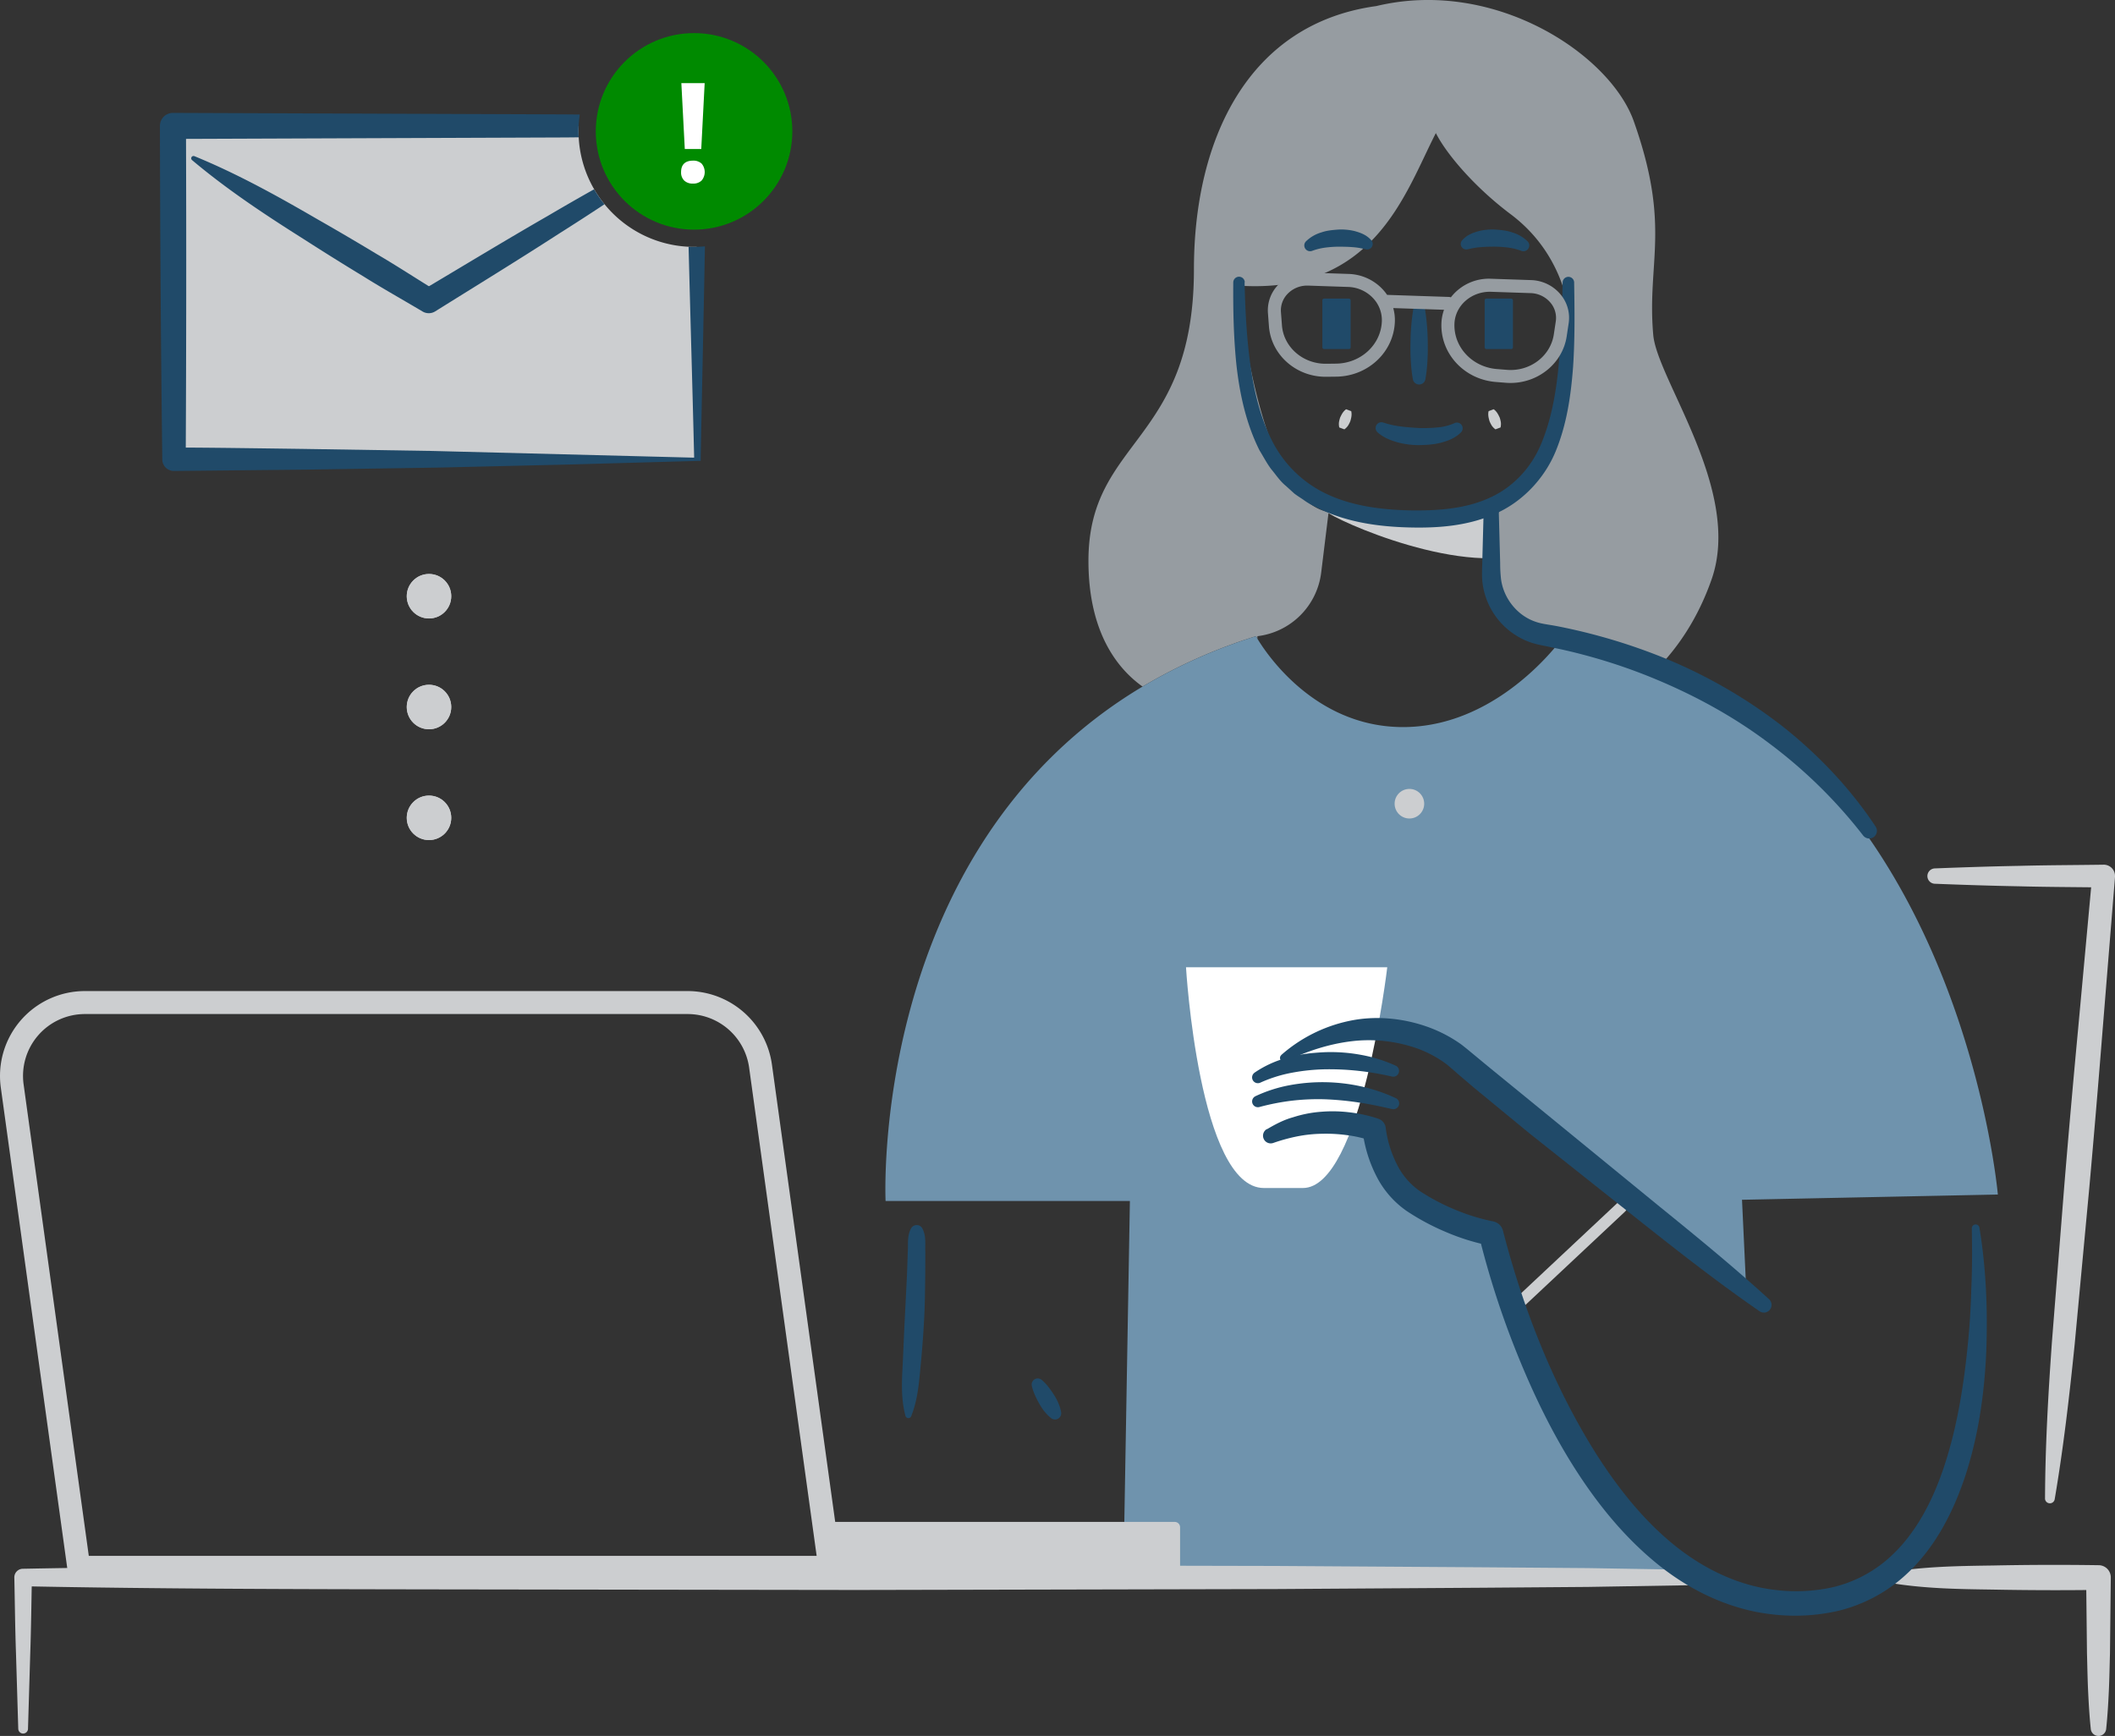 <svg id="checkEmailsDesktop" xmlns="http://www.w3.org/2000/svg" viewBox="0 0 1578.26 1295.38"><rect x="0" y="0" width="1578.26" height="1295.38" fill="#333333" stroke="none"/><title>checkEmailsDesktop</title><path d="M2263,1365.75a86.1,86.1,0,0,1-62.73-31.74q-2.15-2.64-4.09-5.44t-3.65-5.74a85.87,85.87,0,0,1-11.52-38.67q-.12-2.25-.12-4.52c0-1.34,0-2.67.11-4H1878.23l.78,248.72h390.53l-.5-158.53v0c-.65,0-1.31,0-2,0C2265.71,1365.86,2264.34,1365.82,2263,1365.75Z" transform="translate(-1749.16 -1181.62)" style="fill:#CCCED0"/><path d="M2861.89,1598.2v-34.42c-43.6,7.44-82.36,11.16-116.27,0S2798.91,1599.14,2861.89,1598.2Z" transform="translate(-1749.16 -1181.62)" style="fill:#CCCED0"/><rect x="986.77" y="222.82" width="21.1" height="37.66" rx="1.23" ry="1.23" style="fill:#204A69"/><path d="M2898.74,1654.7A46.78,46.78,0,0,1,2858.6,1610l-1.72-50.85s25.75-5.12,48.61-48.1c24.22-45.56,29.07-126-29.07-169.56-26.19-19.64-47.57-44.31-55.79-60.52C2797.4,1326,2775,1401.6,2672.95,1394.74c0,0,14.37,159.82,67.66,168.93l-5.55,45.22a54.48,54.48,0,0,1-47.58,47.46h0v1.9c6.58,11,42.87,65.93,108.64,65.93,58,0,99.53-42.73,114.21-60.35v-7.47Z" transform="translate(-1749.16 -1181.62)" style="fill:none"/><path d="M2687.48,1658.25v-1.9h0a54.48,54.48,0,0,0,47.58-47.46l5.55-45.22c-53.29-9.11-67.66-168.93-67.66-168.93,102.07,6.86,124.46-68.75,147.68-113.81,8.22,16.21,29.6,40.88,55.79,60.52,58.14,43.6,53.29,124,29.07,169.56-22.85,43-48.61,48.1-48.61,48.1l1.72,50.85a46.78,46.78,0,0,0,40.14,44.73l11.6,1.66v7.47c3.81-4.58,5.82-7.47,5.82-7.47a349.71,349.71,0,0,1,72.38,21.3c13.17-14.06,27.77-34.76,37.91-63.86,23-66.06-40.64-148.84-43.6-182.24-4.84-54.67,13.47-80.46-14.53-159.46-17.66-49.81-103.68-107.15-192.12-85.94-95.52,13.09-136.1,99.35-136.1,196.42,0,130-78.72,126.43-78.72,217.55,0,54.25,22.32,81,40.39,93.84a396.9,396.9,0,0,1,84.63-37.61S2686.75,1657,2687.48,1658.25Z" transform="translate(-1749.16 -1181.62)" style="fill:#969CA1"/><path d="M2711.7,1971.25c85.51-48.45,109.5-14.4,126,0,32.56,28.49,171.11,139,214.58,173.66l-3.19-68L3240,2073s-26.22-301.18-251.47-395.34a349.71,349.71,0,0,0-72.38-21.3s-2,2.89-5.82,7.47c-14.67,17.63-56.22,60.35-114.21,60.35-65.78,0-102.06-55-108.64-65.93-.73-1.21-1.1-1.9-1.1-1.9a396.9,396.9,0,0,0-84.63,37.61C2397.4,1816,2410,2077.83,2410,2077.83h182.31l-4.88,281h430c-111.29-62.81-155.53-256.76-155.53-256.76s-29.07-4.84-58.14-24.22c-25.81-17.21-29.07-53.29-29.07-53.29s-39.55-3.73-72.67,4.84c-11.38,2.95-14.53-4.84-19.38-19.38S2687.48,1976.1,2711.7,1971.25Z" transform="translate(-1749.16 -1181.62)" style="fill:#6F93AD"/><path d="M2677.9,1392.32c.48,20.78,1.53,41.53,4.38,61.91s7.72,40.41,17,58a87.32,87.32,0,0,0,42.2,39.07c18.05,8,38.51,10.61,58.84,11.16,20.26.37,40.82-.86,58.77-8.65,17.95-7.56,32-22,39.8-40.24s11.39-38.6,13.34-59.05,2.6-41.36,3-62.23a4.3,4.3,0,0,1,8.59,0c.34,20.93.62,42-.79,63.13-1.6,21.08-4.6,42.58-13,63s-25.21,38.21-45.88,46.94c-20.62,9-42.92,10.42-64.2,9.83s-43.17-3.52-63.47-12.58c-5-2.39-10.09-4.61-14.6-8-2.3-1.58-4.68-3-6.91-4.73l-6.22-5.65c-4.39-3.54-7.44-8.3-11-12.54-3.35-4.43-5.85-9.39-8.76-14.08-9.85-19.73-14.51-41-17-62.1-2.29-21.14-2.7-42.24-2.54-63.27a4.3,4.3,0,0,1,8.59-.07Z" transform="translate(-1749.16 -1181.62)" style="fill:#204A69"/><path d="M2811.37,1406a165.05,165.05,0,0,1,3.19,29.33c.1,4.89.14,9.78-.17,14.67a113,113,0,0,1-1.57,14.67,4.76,4.76,0,0,1-9.35,0,113,113,0,0,1-1.57-14.67c-.31-4.89-.27-9.78-.17-14.67a165.25,165.25,0,0,1,3.19-29.33,3.3,3.3,0,0,1,6.44,0Z" transform="translate(-1749.16 -1181.62)" style="fill:#204A69"/><rect x="1107.88" y="222.82" width="21.1" height="37.66" rx="1.23" ry="1.23" style="fill:#204A69"/><path d="M2782,1497.12a63.14,63.14,0,0,0,12.61,2.73c4.48.62,9.07.93,13.66,1.17a103.28,103.28,0,0,0,13.6-.45,39.82,39.82,0,0,0,12-2.9l.67-.31a4.28,4.28,0,0,1,4.82,6.92c-4.61,4.56-10.13,6.46-15.39,7.8s-10.66,1.59-16,1.7a62.75,62.75,0,0,1-15.82-2.05c-5.17-1.52-10.45-3.39-15.06-7.53a4.31,4.31,0,0,1,4.25-7.28Z" transform="translate(-1749.16 -1181.62)" style="fill:#204A69"/><path d="M2840.3,1360.89c3.83-4.27,8.18-5.59,12.29-6.81a42.69,42.69,0,0,1,12.53-1.15c4.15.32,8.35.66,12.42,2.1a27.62,27.62,0,0,1,11.56,6.72,4.33,4.33,0,0,1-4.61,7.08l-.56-.21a45.41,45.41,0,0,0-9.14-2.22,85.12,85.12,0,0,0-10.05-.72c-3.39,0-6.79.06-10.07.33a50.93,50.93,0,0,0-8.64,1.27l-1.76.39a4.13,4.13,0,0,1-4-6.79Z" transform="translate(-1749.16 -1181.62)" style="fill:#204A69"/><path d="M2766.72,1367.29a50.9,50.9,0,0,0-8.64-1.27c-3.28-.28-6.69-.29-10.07-.33a85.12,85.12,0,0,0-10.05.72,45.45,45.45,0,0,0-9.14,2.22l-.55.2a4.33,4.33,0,0,1-4.61-7.07,27.62,27.62,0,0,1,11.56-6.72c4.07-1.44,8.27-1.78,12.42-2.1a42.69,42.69,0,0,1,12.53,1.15c4.11,1.22,8.46,2.54,12.29,6.81a4.13,4.13,0,0,1-3.95,6.79Z" transform="translate(-1749.16 -1181.62)" style="fill:#204A69"/><path d="M3275.21,2299.77c.15-39,2.38-77.82,5.13-116.6l9.2-116.25q4.78-58.11,10.24-116.16l10.68-116.12,8.46,9.22c-21-.31-42-.31-63-.87-21-.38-42-1.08-63-1.9a5.73,5.73,0,0,1,0-11.45c21-.82,42-1.52,63-1.9,21-.55,42-.56,63-.87a8.38,8.38,0,0,1,8.5,8.26l0,.78v.18L3318,1952.34q-4.6,58.12-9.81,116.19l-10.85,116.1c-3.93,38.67-8.39,77.3-14.92,115.75a3.64,3.64,0,0,1-7.23-.62Z" transform="translate(-1749.16 -1181.62)" style="fill:#CCCED0"/><circle cx="1051.73" cy="599.74" r="11.04" style="fill:#CCCED0"/><path d="M2721.39,2068.14h-29.07c-48.45,0-58.14-164.72-58.14-164.72h150.18S2765,2068.14,2721.39,2068.14Z" transform="translate(-1749.16 -1181.62)" style="fill:#fff"/><path d="M2748.57,1500.61a10.78,10.78,0,0,1-.22-4,22.39,22.39,0,0,1,.9-3.53c1.05-2.18,2.08-4.38,4.43-6.07l3.79,1.43c.64,2.82,0,5.15-.68,7.49a22.2,22.2,0,0,1-1.66,3.25,10.78,10.78,0,0,1-2.77,2.83Z" transform="translate(-1749.16 -1181.62)" style="fill:#CCCED0"/><path d="M2865.1,1502a10.82,10.82,0,0,1-2.77-2.83,22.39,22.39,0,0,1-1.65-3.25c-.65-2.34-1.33-4.66-.69-7.49l3.79-1.43c2.35,1.7,3.37,3.89,4.43,6.07a22.39,22.39,0,0,1,.9,3.53,10.78,10.78,0,0,1-.22,4Z" transform="translate(-1749.16 -1181.62)" style="fill:#CCCED0"/><path d="M2881.26,2159.64a4.3,4.3,0,0,1-2.94-7.43l77.52-72.67a4.3,4.3,0,1,1,5.87,6.28l-77.52,72.67A4.29,4.29,0,0,1,2881.26,2159.64Z" transform="translate(-1749.16 -1181.62)" style="fill:#CCCED0"/><path d="M3157.41,2355.19c26.28-4.63,52.56-5,78.83-5.36q39.42-.81,78.83-.23h.22a9.1,9.1,0,0,1,9,9.21l-.62,56.52c-.27,9.42-.41,18.84-.85,28.26s-1,18.84-2,28.26a5.76,5.76,0,0,1-11.46,0c-1-9.42-1.55-18.84-2-28.26s-.58-18.84-.85-28.26l-.62-56.52,9.22,9.22q-39.42.53-78.83-.23c-26.28-.37-52.55-.72-78.83-5.35a3.68,3.68,0,0,1,0-7.26Z" transform="translate(-1749.16 -1181.62)" style="fill:#CCCED0"/><path d="M1762.79,2471.86l-1.7-56.52c-.66-18.84-.83-37.68-1.24-56.52a6.42,6.42,0,0,1,6.28-6.56h.29c103.8-2,207.61-2.18,311.41-2.34l311.41-.44,311.41.68,155.71,1,77.85.6,77.85,1.3a5.73,5.73,0,0,1,0,11.45l-77.85,1.3-77.85.6-155.71,1-311.41.68-311.41-.44c-103.8-.16-207.61-.3-311.41-2.34l6.56-6.56c-.41,18.84-.58,37.68-1.24,56.52l-1.69,56.52a3.63,3.63,0,0,1-7.25,0Z" transform="translate(-1749.16 -1181.62)" style="fill:#CCCED0"/><path d="M2705.27,1968.87a111.41,111.41,0,0,1,50.14-25.3c18.89-4.14,39.05-2.48,57.54,3.79a102.76,102.76,0,0,1,26.42,13.48c4.36,3.33,7.51,6.07,11,8.92l10.35,8.56,41.83,34.15,83.75,68.49c28,22.72,56,45.53,82.67,69.9a5.74,5.74,0,0,1-7.13,9c-29.77-20.56-58.22-42.76-86.52-65.17l-84.84-67.33-41.88-34.47-10.38-8.84c-3.42-3-7.05-6.22-9.81-8.43a85,85,0,0,0-21.37-11.51,108.78,108.78,0,0,0-49.13-5.52c-16.71,2-33.32,7.29-49.41,15.08a2.89,2.89,0,0,1-3.18-4.77Z" transform="translate(-1749.16 -1181.62)" style="fill:#204A69"/><path d="M2694.61,2024.26c6.06-3.58,12.48-7,19.36-8.88a89.57,89.57,0,0,1,21-4.13,104.37,104.37,0,0,1,21.38.43,107,107,0,0,1,21.35,4.75,8.18,8.18,0,0,1,5.5,6.7l.08.63a83.73,83.73,0,0,0,8.3,26.74,52.52,52.52,0,0,0,17.42,20.14,158.12,158.12,0,0,0,26.31,13.79,149.36,149.36,0,0,0,28,8.61,9.47,9.47,0,0,1,7.4,6.92v.06c14.91,57.73,37.31,115,68.9,165.48,15.92,25.12,34.39,48.73,56.84,67.4s49,31.87,77.39,35.15a127.19,127.19,0,0,0,42.37-1.87,96.43,96.43,0,0,0,37.53-17.8c22.26-17.3,36.64-43.93,45.92-71.74,9.38-28,14.38-57.74,17.51-87.65,1.62-15,2.6-30.06,3-45.19.71-15.12.68-30.35.39-45.45v-.11a2.87,2.87,0,0,1,5.7-.52c5,30.51,6.24,61.34,5.1,92.29-1.34,30.9-5.66,62-15.34,92-9.75,29.69-25.11,59.61-51.29,80.36a114.52,114.52,0,0,1-44.4,21.42,144.74,144.74,0,0,1-48.64,2.5c-32.49-3.55-62.84-18.56-87.3-38.86-24.64-20.35-44.47-45.31-61.11-71.69s-30.15-54.54-41.75-83.25a653.78,653.78,0,0,1-28.66-88.46l7.41,7a165,165,0,0,1-32-10,176,176,0,0,1-29.22-15.61,70.23,70.23,0,0,1-23.22-27,100,100,0,0,1-9.91-33.17l5.58,7.32a92.45,92.45,0,0,0-17.43-3.91,114.48,114.48,0,0,0-18.33-1,102.51,102.51,0,0,0-18.24,1.88,133.29,133.29,0,0,0-17.91,4.87l-.42.14a5.73,5.73,0,0,1-4.7-10.38Z" transform="translate(-1749.16 -1181.62)" style="fill:#204A69"/><path d="M2686,1999.63a105,105,0,0,1,25.73-8.25,134,134,0,0,1,53.75,1.07,126.45,126.45,0,0,1,25.36,8.67,4.32,4.32,0,0,1,2,5.76,4.37,4.37,0,0,1-4.88,2.34c-8.3-1.87-16.51-3.69-24.79-4.87a223.11,223.11,0,0,0-24.84-2.41,168.71,168.71,0,0,0-24.84,1,171.5,171.5,0,0,0-24.51,4.75,4.31,4.31,0,0,1-5.31-3A4.36,4.36,0,0,1,2686,1999.63Z" transform="translate(-1749.16 -1181.62)" style="fill:#204A69"/><path d="M2685.27,1982.1a79.12,79.12,0,0,1,25.25-11.39c8.87-2.55,18-3.47,27.12-3.92a124.13,124.13,0,0,1,27.21,2,108.56,108.56,0,0,1,26,8.15A4.32,4.32,0,0,1,2788,1985H2788a209.64,209.64,0,0,0-24.91-4.26,201.58,201.58,0,0,0-25.06-1.19,149.3,149.3,0,0,0-24.82,2.56,103.2,103.2,0,0,0-23.49,7.37l-.13.06a4.31,4.31,0,0,1-4.3-7.42Z" transform="translate(-1749.16 -1181.62)" style="fill:#204A69"/><path d="M2913.6,1401.22a29.79,29.79,0,0,0-21.92-10.59l-29.72-1a35.86,35.86,0,0,0-30.13,13.87,4.82,4.82,0,0,0-1.46-.3l-46-1.54-.12,0a35,35,0,0,0-3.31-4.15,36.29,36.29,0,0,0-25.54-11.48l-29.74-1a30.64,30.64,0,0,0-22.63,9.09,27.31,27.31,0,0,0-7.7,21.17l.74,9.76c1.59,21.26,20.11,37.73,42.28,37.73h.56l7.4-.09c23.68-.29,42.89-18.29,43.73-41a33.23,33.23,0,0,0-1.21-10.18l37.89,1.27a33.44,33.44,0,0,0-1.94,10.05c-.83,22.69,17,41.95,40.62,43.83l7.37.59c1.19.1,2.37.14,3.55.14,20.86,0,38.94-14.74,41.95-34.86l1.46-9.69A27.17,27.17,0,0,0,2913.6,1401.22Zm-133.27,20.13c-.65,17.5-15.65,31.39-34.14,31.62l-7.4.09h-.44c-17.1,0-31.38-12.54-32.58-28.73l-.74-9.76a17.67,17.67,0,0,1,5-13.71,20.16,20.16,0,0,1,14.59-6.12l.7,0,29.73,1a26.58,26.58,0,0,1,18.75,8.39A23.83,23.83,0,0,1,2780.33,1421.36Zm129.79.08-1.46,9.69c-2.42,16.23-17.78,27.93-35.11,26.48l-7.37-.59c-18.41-1.48-32.32-16.32-31.68-33.8.51-13.65,12.71-24.21,27.12-23.86l29.72,1a20,20,0,0,1,14.78,7.09A17.55,17.55,0,0,1,2910.12,1421.43Z" transform="translate(-1749.16 -1181.62)" style="fill:#969CA1"/><path d="M2437.49,2098.4c3,5.86,1.89,11.72,2.17,17.59l-.06,17.6c-.2,11.73-.24,23.49-1,35.2-.6,11.72-1.63,23.38-2.73,35s-2.2,23.22-6.75,34.63a2.26,2.26,0,0,1-4.29-.26c-3.15-11.9-2.83-23.61-2.22-35.26s1-23.3,1.6-34.89l1.75-34.78.6-17.41c.44-5.81-.69-11.61,2.39-17.43a4.84,4.84,0,0,1,6.53-2.06A4.94,4.94,0,0,1,2437.49,2098.4Z" transform="translate(-1749.16 -1181.62)" style="fill:#204A69"/><path d="M2526.45,2211.27a36.61,36.61,0,0,1,5,5.26,61.86,61.86,0,0,1,4.09,5.78,40.35,40.35,0,0,1,3.36,6.22,31.78,31.78,0,0,1,2.12,7,4.65,4.65,0,0,1-7.37,4.42,31.78,31.78,0,0,1-5.15-5.15,40.23,40.23,0,0,1-3.9-5.89,61.41,61.41,0,0,1-3.18-6.33,36.58,36.58,0,0,1-2.3-6.85,4.54,4.54,0,0,1,7.37-4.42Z" transform="translate(-1749.16 -1181.62)" style="fill:#204A69"/><path d="M2867.61,1564.31l.67,25.1.34,12.55a105.76,105.76,0,0,0,.63,11.73c1.82,14.13,11.75,26.75,24.81,31.54a36,36,0,0,0,5,1.5l2.54.52,3.14.53q6.32,1,12.58,2.36,12.53,2.62,24.87,6a431.85,431.85,0,0,1,48.49,16.34,375.42,375.42,0,0,1,88.6,51.1c26.83,21.24,50.65,46.36,69.47,74.78a5.73,5.73,0,0,1-9.3,6.69,364.31,364.31,0,0,0-70-68.68c-26.11-19.73-55-35.56-85.27-48.12a414.88,414.88,0,0,0-46.44-16.13q-11.84-3.35-23.86-6l-12-2.51-3-.6-3.58-.83a51.75,51.75,0,0,1-7-2.34,54.13,54.13,0,0,1-33-44.54,65.09,65.09,0,0,1-.22-7.06l.17-6.27.33-12.55.67-25.1a5.73,5.73,0,0,1,11.46,0Z" transform="translate(-1749.16 -1181.62)" style="fill:#204A69"/><circle cx="320.13" cy="610.28" r="16.6" style="fill:#CCCED0"/><circle cx="320.13" cy="527.59" r="16.6" style="fill:#CCCED0"/><circle cx="320.13" cy="444.91" r="16.6" style="fill:#CCCED0"/><circle cx="320.13" cy="610.28" r="16.6" style="fill:#CCCED0"/><circle cx="320.13" cy="527.59" r="16.6" style="fill:#CCCED0"/><circle cx="320.13" cy="444.91" r="16.6" style="fill:#CCCED0"/><circle cx="517.92" cy="98.03" r="73.33" style="fill:#008a00"/><path d="M2181,1284.17l-9.86.1-97.63.37-185.52.7q.48,115.17-.18,230.34c29.1.14,58.21.59,87.37,1l96.54,1.53,195.43,5,0-1.18c-1.27-52.74-2.84-104.69-4.13-156.2A86.33,86.33,0,0,1,2181,1284.17Z" transform="translate(-1749.16 -1181.62)" style="fill:none"/><path d="M2263,1365.75c1.29,51.5,2.86,103.46,4.13,156.2l0,1.18-195.43-5-96.54-1.53c-29.17-.38-58.28-.84-87.37-1q.57-115.17.18-230.34l185.52-.7,97.63-.37,9.86-.1q-.12-2.25-.12-4.52a86.52,86.52,0,0,1,.92-12.49l-10.66-.1-97.63-.37-195.27-.74h-.05a9.68,9.68,0,0,0-9.67,9.7v.05q.2,124.36,1.76,248.72v.15a8.66,8.66,0,0,0,8.74,8.57l99.11-1,98.73-1.53,97.72-2.3,96.19-2.69,1.24,0c1-52.68,2.23-106.15,3.2-160.09-2.67.25-5.38.39-8.12.39C2265.71,1365.86,2264.34,1365.82,2263,1365.75Z" transform="translate(-1749.16 -1181.62)" style="fill:#204A69"/><path d="M2073.91,1398.15l-4.69-2.91-4.91,2.93Z" transform="translate(-1749.16 -1181.62)" style="fill:#204A69"/><path d="M2257.4,1310.05q0-4.23,2.27-6.39t6.59-2.16a8.92,8.92,0,0,1,6.47,2.21,9.78,9.78,0,0,1,0,12.61,8.76,8.76,0,0,1-6.44,2.29,9,9,0,0,1-6.54-2.24A8.38,8.38,0,0,1,2257.4,1310.05Zm15.05-17.22h-12.28l-2.57-49.18H2275Z" transform="translate(-1749.16 -1181.62)" style="fill:#fff"/><path d="M2629.77,2351.21H2368.42l-4-33.91h261.4a4,4,0,0,1,3.95,3.95Z" transform="translate(-1749.16 -1181.62)" style="fill:#CCCED0"/><path d="M2368.42,2359.8H1807.94a8.59,8.59,0,0,1-8.51-7.42l-49.67-359.21a63.35,63.35,0,0,1,62.75-72h449.91a63.6,63.6,0,0,1,62.75,54.68L2376.93,2350a8.58,8.58,0,0,1-8.51,9.77Zm-553-17.18h543.14l-50.4-364.45a46.36,46.36,0,0,0-45.74-39.85H1812.52a46.17,46.17,0,0,0-45.74,52.51Z" transform="translate(-1749.16 -1181.62)" style="fill:#CCCED0"/><path d="M2069.21,1395.24c-13-8.08-25.81-16.38-39-24.09q-22-13.29-44.3-26c-29.62-17.2-59.59-33.84-91.66-47a1.74,1.74,0,0,0-1.78,2.94c26.51,22.33,55.14,41.18,84.11,59.46q21.62,13.89,43.58,27.21c14.51,9.1,29.46,17.46,44.18,26.22l.15.09a9.09,9.09,0,0,0,9.45-.11c30.8-19.23,61.76-38.2,92.26-57.92q17.14-10.82,34.05-22a86.59,86.59,0,0,1-7.75-11.18q-17.34,9.74-34.47,19.82c-29.84,17.15-59.27,35-88.82,52.59" transform="translate(-1749.16 -1181.62)" style="fill:#204A69"/></svg>